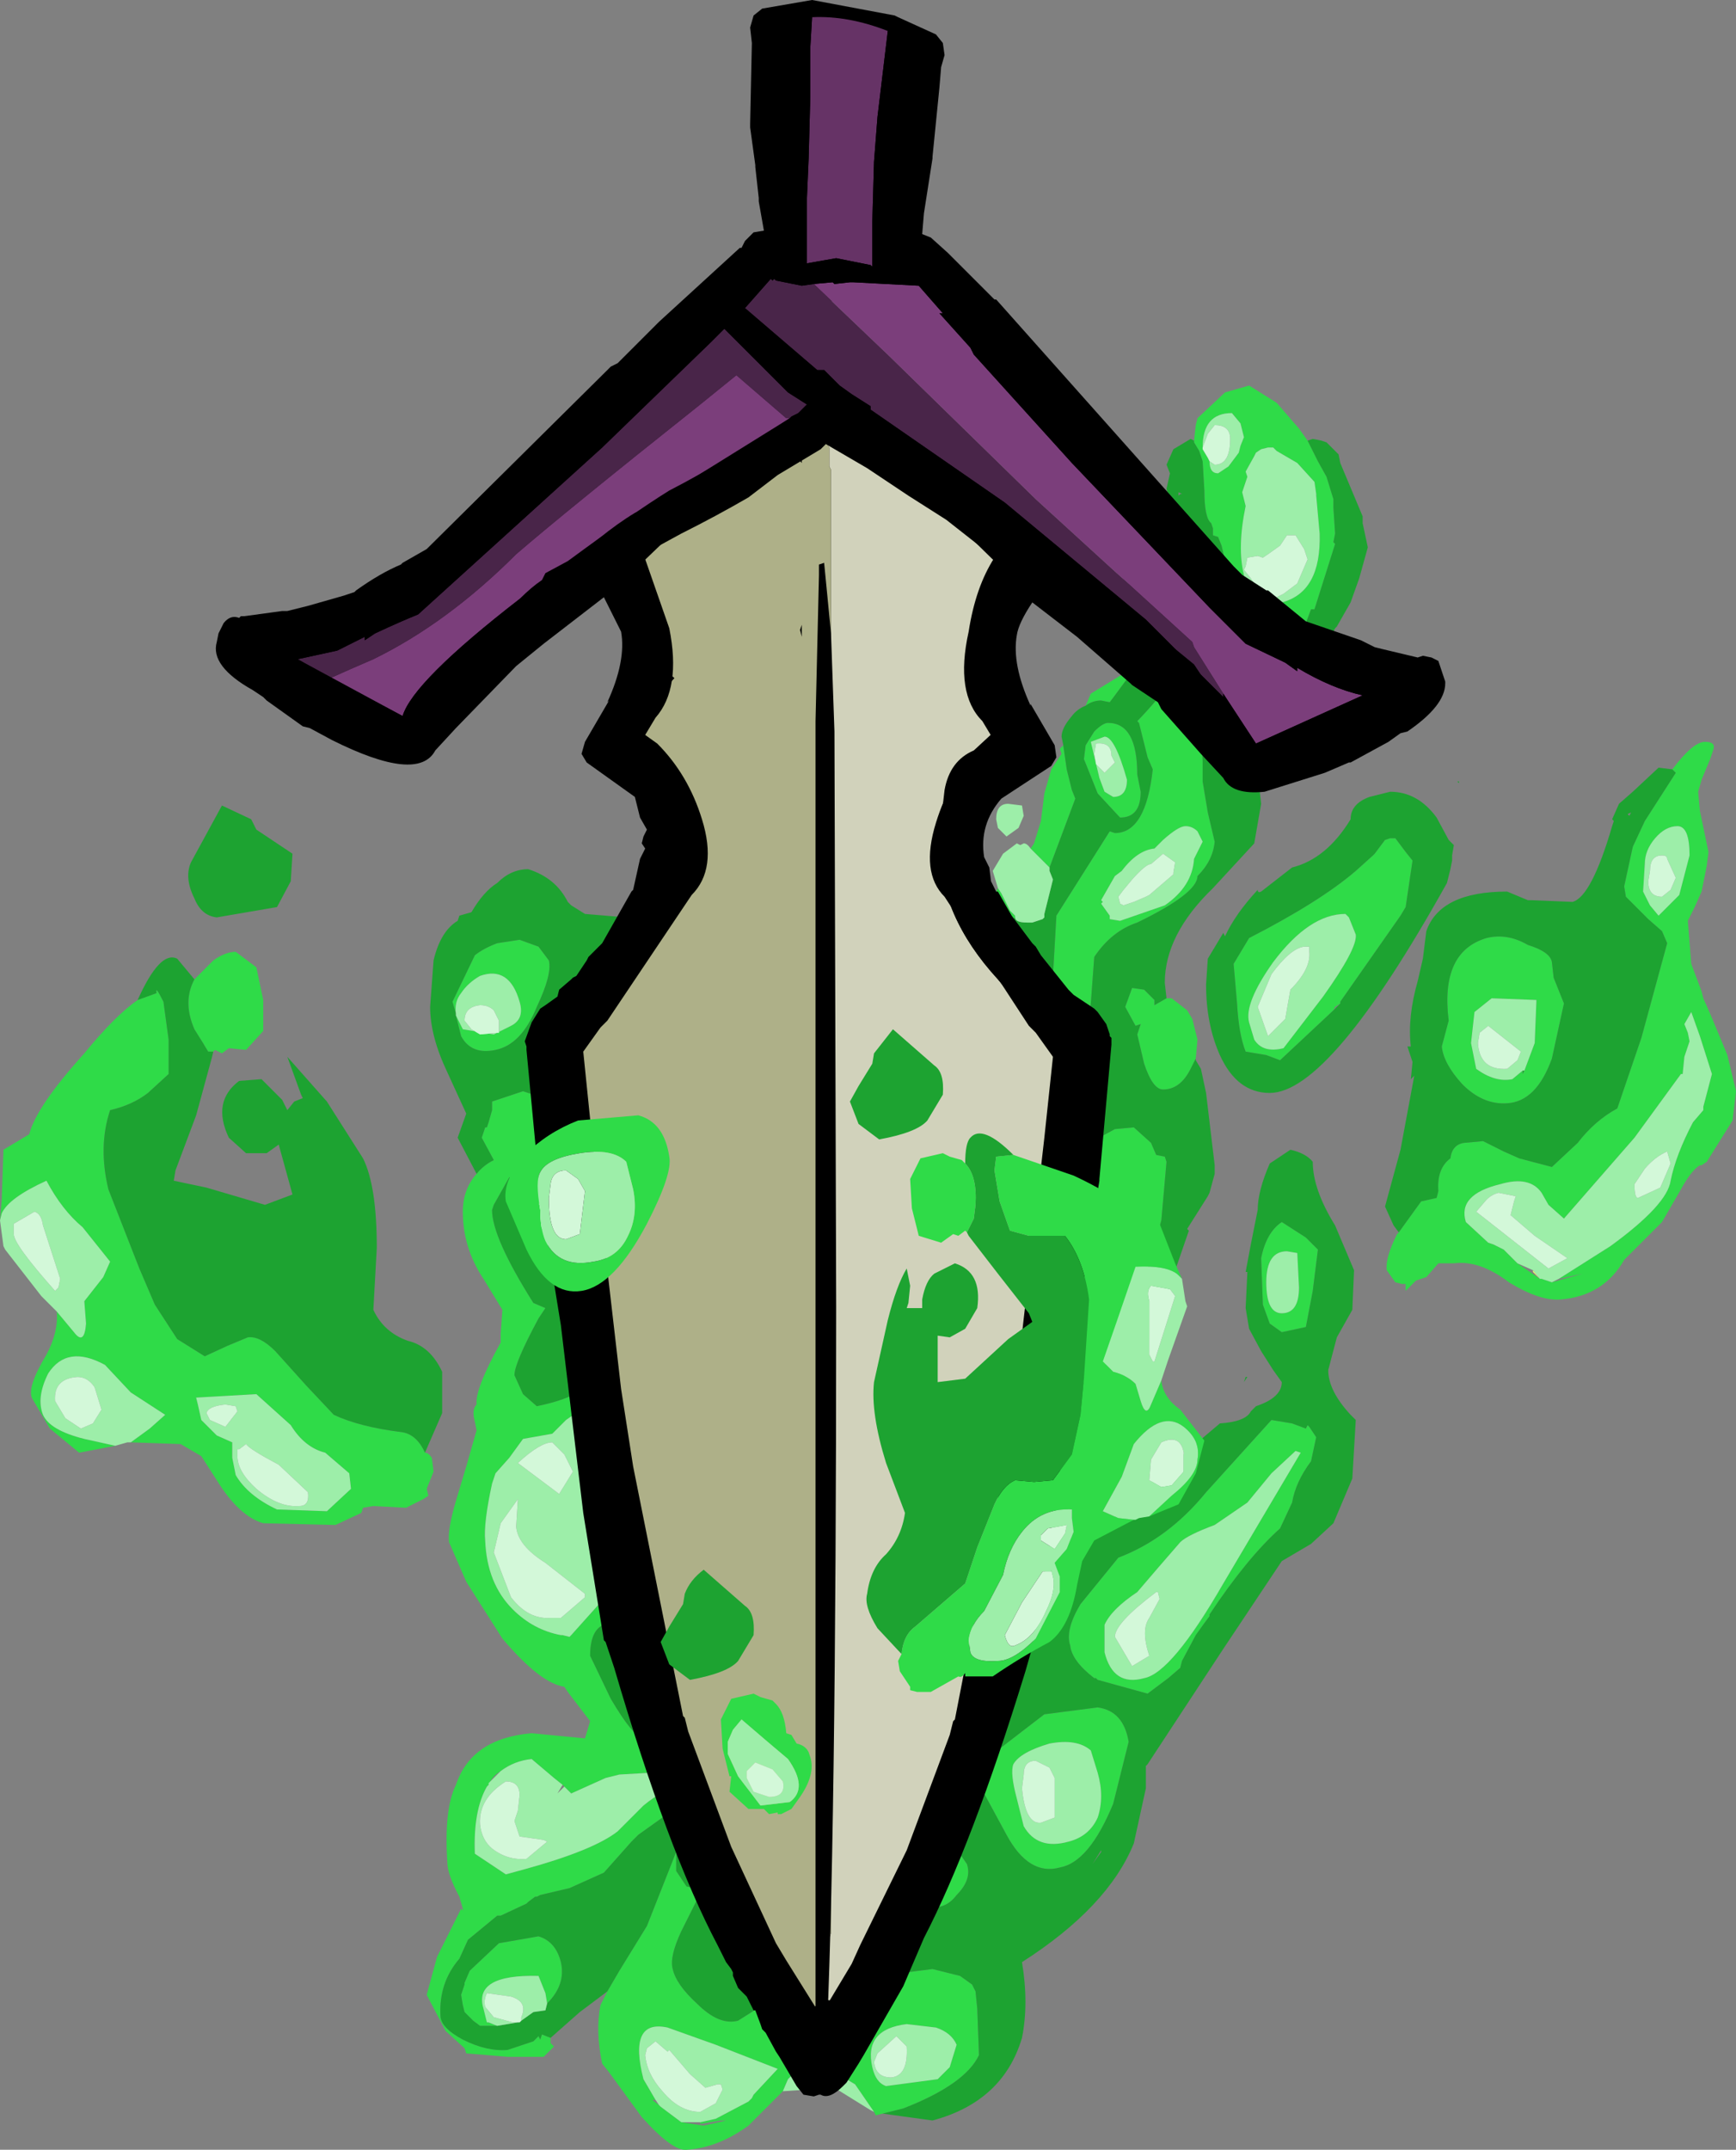 <?xml version="1.0" encoding="UTF-8" standalone="no"?>
<svg xmlns:ffdec="https://www.free-decompiler.com/flash" xmlns:xlink="http://www.w3.org/1999/xlink" ffdec:objectType="frame" height="62.45px" width="50.45px" xmlns="http://www.w3.org/2000/svg">
  <rect width="100%" height="100%" fill="#808080" stroke="none"/>
  <g transform="matrix(1.0, 0.0, 0.0, 1.0, 1.4, 16.4)">
    <use ffdec:characterId="2542" height="51.25" transform="matrix(1.0, 0.0, 0.0, 1.0, -1.4, -5.2)" width="50.45" xlink:href="#shape0"/>
    <use ffdec:characterId="2544" height="60.9" transform="matrix(1.0, 0.0, 0.0, 1.0, 4.85, -16.4)" width="35.75" xlink:href="#sprite0"/>
    <use ffdec:characterId="2545" height="22.8" transform="matrix(1.0, 0.0, 0.0, 1.0, 13.3, 13.5)" width="20.3" xlink:href="#shape2"/>
  </g>
  <defs>
    <g id="shape0" transform="matrix(1.0, 0.0, 0.0, 1.0, 1.4, 5.2)">
      <path d="M32.9 3.4 L32.9 3.85 32.95 4.85 32.85 3.8 32.9 3.4" fill="#ffdc45" fill-rule="evenodd" stroke="none"/>
      <path d="M43.4 20.75 L43.35 20.75 43.4 20.75 M43.15 20.5 L43.35 20.75 43.15 20.55 43.15 20.5" fill="#ffff66" fill-rule="evenodd" stroke="none"/>
      <path d="M14.3 19.4 L14.25 19.25 13.8 18.45 14.1 18.5 14.65 18.7 14.3 19.4" fill="#ffffff" fill-rule="evenodd" stroke="none"/>
      <path d="M33.3 -3.6 L33.35 -4.05 33.4 -4.25 34.2 -5.0 34.9 -5.2 35.7 -4.7 36.35 -3.95 36.6 -3.6 36.9 -3.0 37.15 -2.55 37.35 -1.9 37.35 -1.8 37.35 -1.65 37.4 -0.9 37.35 -0.65 37.4 -0.6 36.8 1.3 36.7 1.3 36.55 1.7 Q36.25 1.75 35.85 2.1 L35.5 2.45 35.4 2.45 35.4 2.5 35.3 2.55 35.35 2.7 34.9 2.8 34.75 2.15 Q34.45 1.75 34.4 0.7 L34.1 -0.55 34.0 -0.8 33.85 -0.85 33.85 -1.05 33.8 -1.2 Q33.6 -1.35 33.6 -2.15 L33.55 -3.0 33.45 -3.3 33.3 -3.55 33.3 -3.6 M32.5 12.6 L32.65 12.6 33.1 12.95 33.25 13.2 33.4 13.8 33.35 14.35 33.2 14.65 Q32.9 15.25 32.4 15.25 32.1 15.25 31.85 14.5 L31.65 13.65 31.75 13.35 31.6 13.4 31.3 12.85 31.5 12.3 31.85 12.35 32.15 12.65 32.15 12.8 32.5 12.6 M24.25 45.0 L24.05 45.05 24.0 44.95 23.45 44.15 22.45 43.55 21.85 43.65 21.5 44.0 21.35 44.35 20.35 45.35 Q19.45 46.0 18.55 46.05 18.15 46.1 17.25 45.1 L16.3 43.8 16.1 43.55 Q15.9 42.6 16.05 41.85 L16.25 41.45 16.6 40.85 17.4 39.55 18.25 37.4 18.25 37.55 18.25 37.95 18.55 38.4 19.0 38.5 18.4 39.7 Q18.05 40.45 18.15 40.8 18.25 41.25 18.85 41.8 19.5 42.45 20.05 42.3 L21.0 41.7 Q21.5 41.35 21.9 41.25 L22.95 41.15 25.7 40.8 26.5 41.0 26.85 41.25 26.95 41.45 27.0 41.95 27.05 43.3 Q26.65 44.15 24.85 44.85 L24.25 45.0 M14.6 42.8 L14.6 42.9 14.6 42.95 14.7 43.05 14.4 43.35 13.75 43.35 13.35 43.35 12.15 43.25 12.1 43.1 11.55 42.6 11.0 41.55 11.3 40.45 12.0 39.05 12.05 39.1 12.05 39.05 11.95 38.7 Q11.6 38.05 11.6 37.7 11.5 36.15 11.85 35.45 12.3 34.1 14.05 33.95 L15.6 34.1 15.75 33.6 15.1 32.75 15.0 32.6 Q14.3 32.5 13.2 31.2 L12.15 29.55 11.65 28.4 Q11.6 28.05 11.85 27.2 L12.15 26.2 12.45 25.15 12.4 24.9 Q12.3 24.55 12.45 24.4 12.4 23.95 13.15 22.6 L13.15 22.35 13.2 21.65 12.65 20.75 Q12.05 19.85 12.05 18.8 12.05 18.15 12.45 17.7 12.65 17.45 12.95 17.3 L12.6 16.65 12.7 16.35 12.75 16.35 12.8 16.2 12.9 15.85 12.9 15.65 12.9 15.6 13.8 15.3 14.1 15.4 14.55 15.55 14.75 16.05 15.3 16.5 15.45 16.6 15.6 16.55 16.75 16.35 17.5 16.15 18.05 15.7 18.3 15.65 Q19.1 14.95 20.2 14.45 L20.65 13.25 20.9 12.2 20.9 12.0 Q20.15 12.05 19.85 12.4 L19.65 12.9 19.05 13.0 18.8 12.95 18.7 12.45 Q18.45 11.5 18.95 10.55 L19.7 9.55 20.45 9.65 20.6 9.65 Q23.3 12.25 24.1 12.3 L24.1 12.85 24.8 13.55 25.2 13.7 Q25.5 14.65 23.75 16.25 21.8 17.95 19.65 18.5 L18.95 18.4 18.2 18.25 17.35 18.95 16.75 20.2 16.4 20.55 16.6 20.55 16.65 20.65 16.95 20.5 17.1 20.55 17.25 20.45 Q17.85 20.25 18.15 20.6 18.45 20.85 18.6 21.55 L18.6 22.6 Q18.4 23.5 17.6 23.65 16.1 24.1 15.05 24.85 L14.65 25.25 13.8 25.4 13.4 25.95 13.0 26.4 12.9 26.7 Q12.65 27.85 12.7 28.35 12.75 29.6 13.5 30.35 14.1 30.95 14.9 31.1 L14.95 31.1 15.15 31.15 15.2 31.1 16.5 29.65 17.4 28.7 17.85 28.85 18.15 29.0 17.75 30.2 17.4 31.3 17.65 32.0 Q17.95 32.5 18.65 32.35 19.85 32.05 22.6 29.1 L26.1 25.1 27.0 23.35 Q27.35 22.4 26.95 21.15 26.8 20.7 27.05 20.3 L27.65 19.5 Q28.5 18.35 28.3 17.3 L28.0 16.3 27.85 15.0 Q27.8 14.2 28.15 13.6 L28.3 13.15 28.4 13.25 Q29.2 12.9 29.2 11.95 L29.3 10.2 30.85 7.75 31.0 7.8 Q31.9 7.8 32.1 5.95 L31.95 5.6 31.7 4.6 31.65 4.55 Q33.0 3.15 33.0 2.45 L32.9 2.15 32.75 2.1 32.5 2.3 32.45 2.2 31.8 1.65 31.65 1.55 31.5 1.4 31.35 1.35 31.2 0.9 31.25 0.45 Q31.6 0.4 31.9 0.15 32.35 -0.2 32.25 -0.65 L32.35 -0.55 32.35 -0.5 32.4 -0.5 32.1 0.55 32.05 1.4 32.15 1.45 33.05 1.9 33.2 2.05 33.3 2.55 33.45 3.95 33.55 5.7 33.55 6.3 33.7 7.2 33.9 8.05 Q33.85 8.6 33.4 9.05 33.4 9.55 31.65 10.4 30.9 10.65 30.4 11.4 L30.3 12.75 29.75 16.25 30.0 16.9 30.45 16.7 31.0 16.4 31.55 16.35 32.05 16.8 32.2 17.15 32.45 17.2 32.5 17.35 32.35 19.05 31.85 20.8 31.1 22.8 Q30.3 24.0 28.55 24.35 L28.45 24.4 Q28.0 24.6 27.75 25.1 L27.7 25.2 Q27.5 25.6 27.45 26.2 L27.35 27.6 27.05 29.0 26.9 30.1 26.6 31.25 25.5 32.55 24.55 33.4 24.3 33.65 23.15 35.5 21.85 35.75 21.6 35.7 21.25 35.55 17.85 36.4 17.15 36.9 16.95 37.1 16.15 38.0 15.15 38.45 14.3 38.65 14.2 38.7 14.15 38.7 13.95 38.85 13.9 38.9 13.15 39.25 13.05 39.25 12.2 39.95 11.95 40.5 Q11.35 41.2 11.4 42.15 11.4 42.5 12.05 42.85 12.75 43.2 13.35 43.15 L14.1 42.9 14.25 42.75 14.3 42.85 14.35 42.7 14.6 42.8 M27.8 11.85 L28.0 11.55 28.05 11.55 27.85 11.9 27.8 11.85 M27.65 11.4 L27.6 11.4 27.6 11.35 27.45 11.1 27.4 11.0 27.3 11.05 27.2 10.95 27.15 10.95 27.15 10.85 27.1 10.65 27.3 10.45 27.35 10.1 27.55 9.5 27.6 9.4 27.7 9.55 27.75 9.65 27.95 10.05 28.1 10.2 28.1 10.25 28.05 10.3 28.05 10.35 28.15 10.55 28.0 11.35 27.7 11.4 27.65 11.35 27.65 11.4 M28.55 8.25 L28.65 8.1 28.85 7.45 28.95 6.65 29.15 5.95 29.45 5.5 29.4 5.35 29.5 5.25 29.6 5.95 29.75 6.55 29.85 6.8 29.1 8.8 28.8 8.5 28.75 8.45 28.55 8.25 M30.15 4.1 L30.3 3.75 31.2 3.2 31.7 2.65 31.7 2.85 31.0 3.8 30.85 4.0 30.6 3.95 Q30.35 3.95 30.15 4.1 M33.55 -3.4 L33.55 -3.35 33.7 -3.1 33.75 -3.0 Q33.75 -2.65 34.0 -2.65 L34.3 -2.85 34.6 -3.25 34.65 -3.45 34.75 -3.7 34.65 -4.1 34.4 -4.4 Q33.55 -4.4 33.55 -3.4 M35.1 -3.25 L35.05 -3.15 34.8 -2.7 34.85 -2.55 34.7 -2.1 34.8 -1.7 Q34.55 -0.5 34.75 0.3 L34.75 0.85 Q35.1 1.3 35.85 1.1 37.0 0.8 36.95 -0.9 L36.85 -2.0 36.85 -2.05 36.8 -2.4 36.3 -2.95 35.7 -3.3 35.65 -3.35 35.6 -3.4 35.45 -3.4 35.25 -3.35 35.1 -3.25 M47.2 5.95 Q47.8 5.15 48.15 5.15 48.45 5.15 48.4 5.35 L48.3 5.65 48.05 6.25 47.95 6.6 48.0 7.15 48.25 8.35 48.2 8.75 48.05 9.5 47.85 9.95 47.65 10.35 47.75 11.6 48.05 12.4 48.1 12.6 48.3 13.05 48.8 14.25 49.05 15.3 48.95 16.15 48.2 17.35 48.05 17.45 48.0 17.45 Q47.75 17.6 47.45 18.15 L46.9 19.1 45.8 20.2 Q45.2 21.25 43.95 21.35 43.35 21.4 42.45 20.85 41.6 20.2 40.85 20.3 L40.4 20.3 40.05 20.7 39.75 20.8 39.45 21.1 39.45 20.9 39.35 20.9 39.15 20.85 38.9 20.5 Q38.85 20.15 39.2 19.45 L39.25 19.4 39.9 18.5 40.35 18.4 40.4 18.2 Q40.35 17.55 40.75 17.25 40.8 16.85 41.15 16.8 L41.7 16.75 42.3 17.05 42.75 17.25 43.7 17.5 44.45 16.8 Q44.95 16.15 45.6 15.8 L46.3 13.75 47.05 11.0 46.9 10.65 46.5 10.3 45.85 9.65 45.8 9.35 46.05 8.2 46.4 7.45 46.85 6.75 47.3 6.05 47.2 5.95 M43.0 11.05 Q43.65 11.25 43.7 11.55 L43.75 12.0 44.05 12.75 43.7 14.35 Q43.25 15.6 42.4 15.65 41.7 15.7 41.1 15.1 40.55 14.5 40.5 14.0 L40.7 13.25 Q40.45 11.25 41.8 10.85 42.4 10.7 43.0 11.05 M43.9 20.75 L45.4 19.8 Q47.05 18.6 47.15 17.9 47.3 17.15 47.8 16.2 L48.1 15.85 48.1 15.75 48.35 14.8 48.0 13.7 47.75 13.0 47.55 13.35 47.65 13.6 47.7 13.85 47.55 14.3 47.5 14.8 47.45 14.8 46.1 16.65 44.05 19.0 43.6 18.6 43.4 18.25 Q43.05 17.75 42.2 18.0 40.95 18.3 41.2 19.1 L41.85 19.7 42.0 19.75 42.3 19.9 42.55 20.15 42.6 20.2 42.7 20.3 43.35 20.75 43.4 20.75 43.7 20.85 44.6 20.6 43.9 20.75 M46.7 7.95 Q46.4 8.3 46.4 8.7 L46.35 9.5 46.55 9.9 46.8 10.2 47.4 9.6 47.7 8.45 Q47.7 7.6 47.35 7.6 47.0 7.6 46.7 7.95 M42.9 14.7 L43.2 13.9 43.25 12.65 41.95 12.6 41.45 13.0 41.35 13.9 41.5 14.65 Q42.05 15.05 42.55 14.95 L42.85 14.7 42.85 14.8 42.9 14.7 M31.1 2.0 L31.05 2.1 31.1 2.0 M32.9 3.4 L32.85 3.8 32.95 4.85 32.9 3.85 32.9 3.4 M31.65 6.1 L31.75 6.6 Q31.75 7.35 31.15 7.35 L30.5 6.65 30.1 5.65 30.15 5.25 30.4 4.85 Q30.65 4.6 30.8 4.6 31.65 4.6 31.65 6.1 M30.55 6.2 L30.7 6.6 30.95 6.75 Q31.35 6.75 31.35 6.25 31.0 5.0 30.7 5.0 L30.3 5.15 30.55 6.2 M33.3 8.55 L33.55 8.05 33.4 7.75 Q33.25 7.6 33.05 7.6 32.85 7.6 32.4 8.0 L32.15 8.25 Q31.65 8.3 31.2 8.9 L31.0 9.05 30.6 9.75 30.65 9.8 30.6 9.85 30.85 10.2 30.85 10.3 31.15 10.35 32.45 9.9 Q33.25 9.35 33.3 8.55 M31.25 9.45 L31.2 9.45 31.25 9.45 M37.35 12.95 L35.8 14.4 35.4 14.25 34.8 14.15 Q34.6 13.65 34.55 12.75 L34.45 11.6 34.9 10.85 Q36.95 9.8 38.0 8.9 L38.5 8.45 38.55 8.4 38.85 8.0 39.0 7.95 39.15 7.95 39.45 8.35 39.65 8.6 39.45 9.95 39.3 10.2 37.55 12.7 37.55 12.75 37.4 12.85 37.35 12.95 M37.7 10.15 Q36.65 10.15 35.6 11.55 34.75 12.75 34.9 13.3 L35.05 13.8 Q35.3 14.2 35.9 14.05 L37.05 12.55 Q38.05 11.15 38.0 10.75 L37.8 10.25 37.7 10.15 M35.25 20.15 Q35.4 19.4 35.85 19.1 L36.55 19.55 36.9 19.9 36.75 21.1 36.55 22.15 35.85 22.3 35.5 22.05 35.3 21.5 35.25 20.15 M36.3 20.0 L36.0 19.95 Q35.4 19.95 35.4 20.85 35.4 21.75 35.85 21.75 36.35 21.75 36.35 21.0 L36.3 20.0 M11.85 13.05 L11.75 12.7 12.4 11.35 Q12.65 11.15 13.05 11.0 L13.7 10.9 14.25 11.1 14.55 11.5 Q14.65 11.9 14.2 12.85 13.75 13.95 13.0 14.1 12.3 14.25 12.0 13.7 L11.85 13.1 12.05 13.5 12.95 13.65 13.45 13.4 Q13.85 13.2 13.7 12.7 13.4 11.65 12.55 11.95 12.2 12.15 12.0 12.45 11.8 12.7 11.85 13.05 M2.6 12.65 L3.15 12.45 Q3.1 12.2 3.35 12.7 L3.5 13.8 3.5 14.8 2.9 15.35 Q2.45 15.7 1.8 15.85 1.45 16.9 1.75 18.15 L2.65 20.45 3.1 21.5 3.75 22.5 4.55 23.0 5.2 22.7 5.8 22.45 Q6.15 22.4 6.6 22.85 L7.5 23.85 8.3 24.7 Q9.05 25.05 10.25 25.2 10.7 25.25 10.95 25.8 11.05 25.8 11.15 25.95 L11.2 26.35 11.0 26.85 11.05 27.05 10.9 27.15 10.4 27.4 9.45 27.35 9.15 27.4 9.1 27.55 8.35 27.9 6.25 27.85 Q5.55 27.65 4.9 26.6 L4.45 25.9 3.85 25.55 2.4 25.5 2.95 25.1 3.4 24.7 2.4 24.05 1.65 23.25 Q0.55 22.65 0.0 23.5 -0.35 24.2 -0.15 24.7 0.05 25.15 1.05 25.4 L1.95 25.6 0.9 25.8 0.05 25.1 -0.45 24.25 Q-0.65 23.95 -0.05 22.95 0.3 22.3 0.25 21.7 L0.75 22.3 Q1.05 22.7 1.1 22.05 L1.05 21.4 1.6 20.7 1.8 20.25 1.0 19.25 Q0.4 18.75 -0.05 17.9 -1.15 18.4 -1.35 18.85 L-1.4 19.05 -1.35 18.45 -1.3 17.0 -0.55 16.55 Q-0.35 15.75 1.05 14.2 1.95 13.1 2.6 12.65 M4.8 14.15 L4.65 14.15 4.5 13.9 4.25 13.5 Q3.9 12.7 4.25 12.05 L4.3 12.0 4.65 11.65 4.8 11.5 Q5.15 11.25 5.45 11.25 L6.05 11.7 6.25 12.65 6.25 13.55 5.75 14.1 5.25 14.05 5.05 14.2 4.85 14.1 4.8 14.15 M4.35 24.4 L4.45 24.85 4.9 25.3 5.35 25.5 5.35 25.95 5.45 26.45 Q5.8 27.05 6.65 27.45 L8.1 27.5 8.8 26.85 8.75 26.4 8.05 25.8 Q7.45 25.65 7.05 25.0 L6.05 24.1 4.3 24.2 4.35 24.4 M14.3 20.0 L14.3 19.4 14.65 18.7 14.1 18.5 13.8 18.45 13.6 18.2 13.45 17.8 13.4 17.8 12.95 18.6 12.9 18.75 Q12.9 19.55 14.1 21.45 L14.45 21.6 14.25 21.9 Q13.55 23.2 13.55 23.55 L13.8 24.1 14.2 24.45 Q15.9 24.1 15.9 23.35 L15.65 21.9 Q15.35 20.7 14.95 20.7 L14.85 20.85 14.7 20.75 14.3 20.0 M14.95 35.45 L14.7 35.25 14.05 34.7 Q13.55 34.75 13.15 35.05 12.9 35.2 12.8 35.45 L12.75 35.5 Q12.35 36.2 12.4 37.45 L13.3 38.05 13.85 37.9 Q15.85 37.35 16.55 36.8 L17.3 36.05 Q17.9 35.55 18.95 35.15 L18.35 35.05 16.6 35.15 16.2 35.25 15.2 35.7 15.0 35.5 14.95 35.45 M15.75 31.7 L16.35 32.95 Q17.0 34.05 17.25 34.05 L17.7 33.9 17.75 33.15 17.4 31.75 Q16.95 30.75 16.4 30.75 15.75 30.75 15.75 31.7 M18.95 45.25 L19.4 45.15 20.35 44.65 20.45 44.55 20.5 44.45 21.2 43.7 19.4 43.0 18.0 42.5 Q16.85 42.25 17.3 44.0 L17.65 44.6 17.55 44.6 17.75 44.75 17.8 44.8 18.4 45.25 19.05 45.35 19.7 45.2 19.55 45.2 18.95 45.3 18.95 45.25 M13.05 42.45 L12.55 42.45 12.35 42.3 12.1 42.05 12.05 41.85 12.0 41.55 12.1 41.25 12.1 41.2 12.25 40.85 13.1 40.05 14.25 39.85 Q14.75 40.0 14.9 40.6 15.05 41.25 14.5 41.8 L14.45 41.5 14.25 41.0 Q12.35 40.95 12.65 41.95 L12.75 42.35 12.8 42.35 13.05 42.45 M36.4 25.8 L36.25 25.75 35.55 26.4 34.85 27.25 33.9 27.9 Q33.1 28.2 32.9 28.4 L32.25 29.15 31.65 29.85 Q30.9 30.35 30.7 30.8 L30.7 31.6 Q30.95 32.6 31.85 32.35 32.65 32.2 34.15 29.6 L36.4 25.8 M36.6 25.0 L36.65 25.05 36.85 25.35 36.7 26.05 Q36.25 26.65 36.15 27.25 L35.8 28.0 Q34.85 28.85 33.75 30.5 L33.75 30.55 33.6 30.75 33.35 31.1 32.95 31.85 32.9 32.05 32.55 32.35 31.95 32.8 30.5 32.4 30.45 32.35 30.4 32.35 Q29.75 31.85 29.7 31.4 29.55 30.95 30.0 30.2 L31.1 28.85 Q32.55 28.3 33.65 26.95 L35.55 24.85 36.15 24.95 36.55 25.1 36.6 25.0 M30.5 36.4 Q30.7 35.8 30.5 35.1 L30.3 34.45 Q29.9 34.1 29.1 34.25 28.25 34.5 28.05 34.85 27.95 35.1 28.15 35.85 L28.35 36.65 Q28.75 37.35 29.65 37.1 30.25 36.95 30.5 36.4 M30.95 36.0 Q30.25 37.7 29.4 37.85 28.5 38.1 27.85 36.9 L27.2 35.7 Q27.1 35.15 27.65 34.4 L28.95 33.4 30.5 33.2 Q31.25 33.3 31.4 34.2 L30.95 36.0 M26.25 37.1 L26.7 37.75 Q26.85 38.2 26.4 38.65 26.1 39.05 25.65 39.0 L25.7 39.05 25.5 39.05 25.5 39.15 24.95 37.4 25.1 36.85 25.35 36.3 26.25 37.1 M26.4 43.0 Q26.25 42.65 25.8 42.5 L24.95 42.4 Q23.7 42.55 23.95 43.65 24.05 44.1 24.35 44.2 L25.85 44.0 26.2 43.65 26.4 43.0 M25.45 37.3 L25.35 37.75 25.6 38.1 25.95 38.1 26.25 37.95 26.3 37.5 25.75 37.15 25.45 37.3" fill="#2fdb48" fill-rule="evenodd" stroke="none"/>
      <path d="M36.6 -3.6 L36.75 -3.65 37.0 -3.6 37.15 -3.55 37.5 -3.2 37.55 -2.95 38.2 -1.4 38.2 -1.2 38.35 -0.5 38.1 0.4 37.85 1.1 37.45 1.8 37.4 1.85 37.3 2.05 37.2 2.3 36.6 3.0 36.2 3.2 35.8 3.4 35.75 3.35 Q35.0 4.0 34.95 4.7 L34.9 4.7 34.65 4.65 Q34.3 4.65 34.3 5.05 L34.9 5.95 35.1 6.3 35.2 6.5 35.25 6.95 35.05 8.1 33.85 9.4 Q32.45 10.75 32.45 12.15 L32.5 12.6 32.15 12.8 32.15 12.65 31.85 12.35 31.5 12.3 31.3 12.85 31.6 13.4 31.75 13.35 31.65 13.65 31.85 14.5 Q32.1 15.25 32.4 15.25 32.9 15.25 33.2 14.65 L33.35 14.35 33.35 14.4 33.5 14.65 33.65 15.35 33.9 17.45 33.9 17.7 33.75 18.25 33.7 18.35 33.1 19.3 33.15 19.35 32.65 20.8 Q32.3 22.25 31.6 23.15 L30.65 24.4 Q29.7 26.55 29.55 28.15 L30.0 28.5 30.05 28.6 32.1 26.6 34.05 24.95 Q34.8 24.9 34.95 24.6 L35.1 24.45 Q35.85 24.2 35.85 23.75 L35.6 23.4 35.25 22.85 34.9 22.2 34.8 21.6 34.85 20.55 34.8 20.55 34.95 19.75 35.15 18.75 Q35.15 18.2 35.5 17.4 L36.1 17.0 Q36.55 17.1 36.75 17.35 36.75 18.15 37.4 19.2 L37.95 20.5 37.9 21.65 37.45 22.45 37.2 23.4 Q37.2 24.0 37.85 24.7 L38.0 24.85 37.9 26.55 37.35 27.85 36.7 28.45 35.85 28.95 34.15 31.5 31.95 34.85 31.9 34.9 31.9 35.55 31.55 37.15 Q30.8 39.0 28.3 40.6 28.5 41.8 28.3 42.8 27.75 44.65 25.7 45.2 L24.25 45.0 24.85 44.85 Q26.65 44.15 27.05 43.3 L27.0 41.95 26.95 41.45 26.85 41.25 26.5 41.0 25.7 40.8 22.95 41.15 21.9 41.25 Q21.5 41.35 21.0 41.7 L20.05 42.3 Q19.5 42.45 18.85 41.8 18.25 41.25 18.15 40.8 18.05 40.45 18.4 39.7 L19.0 38.5 18.55 38.4 18.25 37.95 18.25 37.55 18.25 37.4 17.4 39.55 16.6 40.85 16.25 41.45 15.45 42.05 14.6 42.8 14.35 42.7 14.3 42.85 14.25 42.75 14.1 42.9 13.35 43.15 Q12.75 43.2 12.05 42.85 11.4 42.5 11.4 42.15 11.35 41.2 11.95 40.5 L12.2 39.95 13.05 39.25 13.15 39.25 13.9 38.9 13.95 38.85 14.15 38.7 14.2 38.7 14.3 38.65 15.15 38.45 16.15 38.0 16.95 37.1 17.15 36.9 17.85 36.4 21.25 35.55 21.6 35.7 21.85 35.75 23.15 35.5 24.3 33.65 24.55 33.4 25.5 32.55 26.6 31.25 26.9 30.1 27.05 29.0 27.35 27.6 27.45 26.2 Q27.5 25.6 27.7 25.2 L27.75 25.1 27.9 24.95 28.45 24.4 28.55 24.35 Q30.3 24.0 31.1 22.8 L31.85 20.8 32.35 19.05 32.5 17.35 32.45 17.2 32.2 17.15 32.05 16.8 31.55 16.35 31.0 16.4 30.45 16.7 30.0 16.9 29.75 16.25 30.3 12.75 30.4 11.4 Q30.9 10.65 31.65 10.4 33.4 9.55 33.4 9.05 33.85 8.6 33.9 8.05 L33.7 7.2 33.55 6.3 33.55 5.7 33.45 3.95 33.3 2.55 33.2 2.05 33.05 1.9 32.15 1.45 32.05 1.4 32.1 0.55 32.4 -0.5 Q32.4 -0.15 32.7 -0.15 L33.1 -0.2 33.1 -0.25 32.95 -0.65 Q32.6 -1.0 32.6 -1.55 L32.5 -1.65 32.6 -1.8 32.5 -2.2 32.6 -2.65 32.5 -2.9 32.7 -3.35 33.2 -3.65 33.3 -3.6 33.3 -3.55 33.45 -3.3 33.55 -3.0 33.6 -2.15 Q33.6 -1.35 33.8 -1.2 L33.85 -1.05 33.85 -0.85 34.0 -0.8 34.1 -0.55 34.4 0.7 Q34.45 1.75 34.75 2.15 L34.9 2.8 35.35 2.7 35.3 2.55 35.4 2.5 35.4 2.45 35.5 2.45 35.85 2.1 Q36.25 1.75 36.55 1.7 L36.7 1.3 36.8 1.3 37.4 -0.6 37.35 -0.65 37.4 -0.9 37.35 -1.65 37.35 -1.8 37.35 -1.9 37.15 -2.55 36.9 -3.0 36.6 -3.6 M12.45 17.7 L11.9 16.65 12.15 15.95 11.6 14.75 Q11.1 13.7 11.1 12.85 L11.2 11.5 Q11.4 10.65 11.9 10.35 L11.95 10.2 12.3 10.1 Q12.65 9.5 13.05 9.25 13.45 8.85 13.95 8.85 14.75 9.1 15.1 9.8 L15.2 9.9 15.6 10.15 16.8 10.25 18.1 10.15 19.65 9.55 19.7 9.55 18.95 10.55 Q18.45 11.5 18.7 12.45 L18.8 12.95 19.05 13.0 19.65 12.9 19.85 12.4 Q20.15 12.05 20.9 12.0 L20.9 12.2 20.65 13.25 20.2 14.45 Q19.1 14.95 18.3 15.65 L18.05 15.7 17.5 16.15 16.75 16.35 15.6 16.55 15.45 16.6 15.3 16.5 14.75 16.05 14.55 15.55 14.1 15.4 13.8 15.3 12.9 15.6 12.9 15.65 12.9 15.85 12.8 16.2 12.75 16.35 12.7 16.35 12.6 16.65 12.95 17.3 Q12.65 17.45 12.45 17.7 M28.0 11.55 L27.65 11.4 27.65 11.35 27.7 11.4 28.0 11.35 28.15 10.55 28.05 10.35 28.05 10.3 28.1 10.25 Q28.1 10.4 28.45 10.4 L28.6 10.4 28.9 10.3 28.95 10.25 28.95 10.15 29.2 9.15 29.1 8.9 29.1 8.8 29.85 6.8 29.75 6.55 29.6 5.95 29.5 5.25 29.45 5.0 Q29.45 4.75 29.75 4.4 29.9 4.2 30.15 4.1 30.35 3.95 30.6 3.95 L30.85 4.0 31.0 3.8 31.7 2.85 31.95 2.65 Q32.2 2.45 32.5 2.3 L32.75 2.1 32.9 2.15 33.0 2.45 Q33.0 3.15 31.65 4.55 L31.7 4.6 31.95 5.6 32.1 5.95 Q31.9 7.8 31.0 7.8 L30.85 7.75 29.3 10.2 29.2 11.95 Q29.2 12.9 28.4 13.25 L28.3 13.15 27.95 12.6 27.75 12.15 27.85 11.9 28.05 11.55 28.0 11.55 M27.6 11.35 L27.2 11.05 27.3 11.05 27.45 11.1 27.6 11.35 M32.85 -2.0 L32.9 -2.05 32.95 -2.05 32.85 -2.1 32.85 -2.0 M39.25 19.4 L39.1 19.2 38.85 18.65 39.3 17.0 39.7 14.85 39.6 14.95 39.65 14.45 39.5 14.0 39.6 14.0 Q39.5 13.15 39.8 12.1 L39.95 11.45 40.05 10.65 Q40.45 9.5 42.4 9.5 L43.0 9.75 43.1 9.75 44.3 9.8 Q44.85 9.65 45.45 7.6 L45.5 7.45 45.45 7.4 45.65 6.95 46.05 6.6 46.8 5.9 47.2 5.95 47.3 6.05 46.85 6.75 46.4 7.45 46.05 8.2 45.8 9.35 45.85 9.65 46.5 10.3 46.9 10.65 47.05 11.0 46.3 13.75 45.6 15.8 Q44.95 16.15 44.45 16.8 L43.7 17.5 42.75 17.25 42.3 17.05 41.7 16.75 41.15 16.8 Q40.8 16.85 40.75 17.25 40.35 17.55 40.4 18.2 L40.35 18.4 39.9 18.5 39.25 19.4 M40.75 8.85 L40.65 9.25 Q37.25 15.35 35.5 15.35 34.55 15.35 34.05 14.25 33.65 13.35 33.65 12.2 L33.7 11.45 34.15 10.7 34.2 10.8 Q34.5 10.15 35.15 9.45 35.15 9.55 35.25 9.5 L36.15 8.8 Q37.15 8.55 37.85 7.4 37.85 6.95 38.4 6.75 L39.0 6.6 Q39.8 6.6 40.35 7.35 L40.7 8.0 40.85 8.15 40.8 8.45 40.8 8.6 40.75 8.85 M41.0 6.35 L40.95 6.3 41.0 6.3 41.0 6.35 M43.0 11.05 Q42.4 10.7 41.8 10.85 40.45 11.25 40.7 13.25 L40.5 14.0 Q40.55 14.5 41.1 15.1 41.7 15.7 42.4 15.65 43.25 15.6 43.7 14.35 L44.05 12.75 43.75 12.0 43.7 11.55 Q43.65 11.25 43.0 11.05 M46.0 7.2 L45.9 7.25 45.95 7.3 46.0 7.2 M42.85 14.7 L42.9 14.7 42.85 14.8 42.85 14.7 M35.85 4.1 L36.05 4.1 36.55 3.75 36.35 4.9 36.05 4.75 35.65 5.1 35.55 5.2 35.8 4.3 35.85 4.1 M31.65 6.1 Q31.65 4.6 30.8 4.6 30.65 4.6 30.4 4.85 L30.15 5.25 30.1 5.65 30.5 6.65 31.15 7.35 Q31.75 7.35 31.75 6.6 L31.65 6.1 M37.55 12.75 L37.55 12.7 39.3 10.2 39.45 9.95 39.65 8.6 39.45 8.35 39.15 7.95 39.0 7.95 38.85 8.0 38.55 8.4 38.5 8.45 38.0 8.9 Q36.95 9.8 34.9 10.85 L34.45 11.6 34.55 12.75 Q34.6 13.65 34.8 14.15 L35.4 14.25 35.8 14.4 37.35 12.95 37.55 12.75 M26.6 10.2 L26.6 10.25 26.65 10.45 26.55 10.25 26.6 10.2 M35.25 20.15 L35.3 21.5 35.5 22.05 35.85 22.3 36.55 22.15 36.75 21.1 36.9 19.9 36.55 19.55 35.85 19.1 Q35.4 19.4 35.25 20.15 M34.8 23.6 L34.85 23.6 34.75 23.75 34.8 23.6 M11.85 13.1 L12.0 13.7 Q12.3 14.25 13.0 14.1 13.75 13.95 14.2 12.85 14.65 11.9 14.55 11.5 L14.25 11.1 13.7 10.9 13.05 11.0 Q12.65 11.15 12.4 11.35 L11.75 12.7 11.85 13.05 11.85 13.1 M2.6 12.65 Q3.25 11.2 3.75 11.45 L4.25 12.05 Q3.9 12.7 4.25 13.5 L4.5 13.9 4.65 14.15 4.8 14.15 4.75 14.35 4.3 16.0 3.7 17.6 3.65 17.9 4.6 18.1 6.3 18.6 7.1 18.3 6.7 16.85 6.35 17.1 5.75 17.1 5.25 16.65 Q4.75 15.6 5.55 15.0 L6.2 14.95 6.8 15.55 6.95 15.85 7.15 15.6 7.4 15.5 7.35 15.4 7.15 14.85 6.95 14.3 8.1 15.6 9.15 17.25 Q9.55 18.05 9.55 19.85 L9.45 21.65 Q9.75 22.3 10.45 22.55 11.1 22.7 11.45 23.45 L11.45 24.65 10.95 25.8 Q10.7 25.25 10.25 25.2 9.05 25.05 8.3 24.7 L7.5 23.85 6.6 22.85 Q6.15 22.4 5.8 22.45 L5.2 22.7 4.55 23.0 3.75 22.5 3.1 21.5 2.65 20.45 1.75 18.15 Q1.45 16.9 1.8 15.85 2.45 15.7 2.9 15.35 L3.5 14.8 3.5 13.8 3.35 12.7 Q3.1 12.2 3.15 12.45 L2.6 12.65 M4.15 8.65 L5.05 7.0 5.9 7.4 6.05 7.7 6.65 8.1 7.1 8.4 7.05 9.2 6.65 9.95 4.9 10.25 Q4.45 10.2 4.25 9.7 3.95 9.1 4.15 8.65 M13.6 18.2 L13.6 18.35 13.65 18.65 14.3 20.0 14.7 20.75 14.85 20.85 14.95 20.7 Q15.35 20.7 15.65 21.9 L15.9 23.35 Q15.9 24.1 14.2 24.45 L13.8 24.1 13.55 23.55 Q13.55 23.2 14.25 21.9 L14.45 21.6 14.1 21.45 Q12.9 19.55 12.9 18.75 L12.95 18.6 13.4 17.8 13.45 17.8 13.6 18.2 M15.75 31.7 Q15.75 30.75 16.4 30.75 16.95 30.75 17.4 31.75 L17.75 33.15 17.7 33.9 17.25 34.05 Q17.0 34.05 16.35 32.95 L15.75 31.7 M14.5 41.8 Q15.05 41.25 14.9 40.6 14.75 40.0 14.25 39.85 L13.1 40.05 12.25 40.85 12.1 41.2 12.1 41.25 12.0 41.55 12.05 41.85 12.1 42.05 12.35 42.3 12.55 42.45 13.05 42.45 13.65 42.35 13.7 42.35 13.75 42.3 14.1 42.05 14.45 42.0 14.5 41.8 M36.6 25.0 L36.55 25.1 36.15 24.95 35.55 24.85 33.65 26.95 Q32.55 28.3 31.1 28.85 L30.0 30.2 Q29.55 30.95 29.7 31.4 29.75 31.85 30.4 32.35 L30.45 32.35 30.5 32.4 31.95 32.8 32.55 32.35 32.9 32.05 32.95 31.85 33.35 31.1 33.6 30.75 33.75 30.55 33.75 30.5 Q34.85 28.85 35.8 28.0 L36.15 27.25 Q36.25 26.65 36.7 26.05 L36.85 25.35 36.65 25.05 36.6 25.0 M26.25 37.1 L25.35 36.3 25.1 36.85 24.95 37.4 25.5 39.15 25.5 39.05 25.7 39.05 25.65 39.0 Q26.1 39.05 26.4 38.65 26.85 38.2 26.7 37.75 L26.25 37.1 M30.95 36.0 L31.4 34.2 Q31.25 33.3 30.5 33.2 L28.95 33.4 27.65 34.4 Q27.1 35.15 27.2 35.7 L27.85 36.9 Q28.5 38.1 29.4 37.85 30.25 37.7 30.95 36.0 M24.25 38.3 L24.5 38.6 25.25 39.15 25.35 39.0 25.2 38.7 Q24.95 38.35 24.25 38.3 M30.6 37.35 L30.35 37.75 30.6 37.4 30.6 37.35" fill="#1da331" fill-rule="evenodd" stroke="none"/>
      <path d="M24.0 44.95 L23.9 44.9 22.85 44.25 21.35 44.35 21.5 44.0 21.85 43.65 22.45 43.55 23.45 44.15 24.0 44.95 M24.1 12.3 Q25.25 12.3 25.8 11.6 L26.35 11.15 26.55 11.3 26.3 12.0 26.75 13.15 27.25 14.05 Q27.7 13.6 27.7 12.35 L27.5 11.8 27.75 11.85 27.8 11.85 27.85 11.9 27.75 12.15 27.95 12.6 28.3 13.15 28.15 13.6 Q27.8 14.2 27.85 15.0 L28.0 16.3 28.3 17.3 Q28.5 18.35 27.65 19.5 L27.05 20.3 Q26.8 20.7 26.95 21.15 27.35 22.4 27.0 23.35 L26.1 25.1 22.6 29.1 Q19.85 32.05 18.65 32.35 17.95 32.5 17.65 32.0 L17.4 31.3 17.75 30.2 18.15 29.0 17.85 28.85 17.4 28.7 16.5 29.65 15.2 31.1 15.15 31.15 14.95 31.1 14.9 31.1 Q14.1 30.95 13.5 30.35 12.75 29.6 12.7 28.35 12.65 27.85 12.9 26.7 L13.0 26.4 13.4 25.95 13.8 25.4 14.65 25.25 15.05 24.85 Q16.1 24.1 17.6 23.65 18.4 23.5 18.6 22.6 L18.6 21.55 Q18.45 20.85 18.15 20.6 17.85 20.25 17.25 20.45 L17.1 20.55 16.95 20.5 16.65 20.65 16.6 20.55 16.4 20.55 16.75 20.2 17.35 18.95 18.2 18.25 18.95 18.4 19.65 18.5 Q21.8 17.95 23.75 16.25 25.5 14.65 25.2 13.7 L24.8 13.55 24.1 12.85 24.1 12.3 M27.6 9.4 L27.45 8.9 27.75 8.4 28.15 8.1 28.25 8.15 28.35 8.1 Q28.45 8.1 28.55 8.25 L28.75 8.45 28.8 8.5 29.1 8.8 29.1 8.9 29.2 9.15 28.95 10.15 28.95 10.25 28.9 10.3 28.6 10.4 28.45 10.4 Q28.1 10.4 28.1 10.25 L28.1 10.2 27.95 10.05 27.75 9.65 27.7 9.55 27.6 9.4 M31.75 2.6 L31.8 2.4 31.65 1.55 31.8 1.65 32.45 2.2 32.5 2.3 Q32.2 2.45 31.95 2.65 L31.75 2.6 M31.5 1.4 L31.4 1.4 31.35 1.4 31.35 1.35 31.5 1.4 M31.2 0.9 L31.0 0.6 30.9 0.5 31.25 0.45 31.2 0.9 M33.55 -3.4 Q33.55 -4.4 34.4 -4.4 L34.65 -4.1 34.75 -3.7 34.65 -3.45 34.6 -3.25 34.3 -2.85 34.0 -2.65 Q33.75 -2.65 33.75 -3.0 L33.9 -2.9 Q34.35 -2.9 34.35 -3.65 34.35 -4.05 33.9 -4.05 L33.7 -3.8 33.55 -3.4 M35.1 -3.25 L35.25 -3.35 35.45 -3.4 35.6 -3.4 35.65 -3.35 35.7 -3.3 36.3 -2.95 36.8 -2.4 36.85 -2.05 36.85 -2.0 36.95 -0.9 Q37.0 0.8 35.85 1.1 35.1 1.3 34.75 0.85 L34.75 0.3 Q34.55 -0.5 34.8 -1.7 L34.7 -2.1 34.85 -2.55 34.8 -2.7 35.05 -3.15 35.1 -3.25 M35.3 -0.2 L35.15 -0.25 34.85 -0.2 34.8 0.05 34.75 0.15 34.95 0.4 35.05 0.55 35.15 0.65 35.55 0.9 35.7 0.95 35.9 0.85 36.3 0.55 36.6 -0.15 36.5 -0.45 36.25 -0.85 36.0 -0.85 35.8 -0.55 35.45 -0.3 35.3 -0.2 M46.55 8.9 L46.5 9.2 Q46.5 9.65 46.9 9.65 L47.15 9.45 47.3 9.1 47.05 8.55 Q47.05 8.45 46.9 8.45 46.55 8.45 46.55 8.9 M46.7 7.95 Q47.0 7.6 47.35 7.6 47.7 7.6 47.7 8.45 L47.4 9.6 46.8 10.2 46.55 9.9 46.35 9.5 46.4 8.7 Q46.4 8.3 46.7 7.95 M42.7 20.3 L42.6 20.2 42.55 20.15 42.3 19.9 42.0 19.75 41.85 19.7 41.2 19.1 Q40.95 18.3 42.2 18.0 43.05 17.75 43.4 18.25 L43.6 18.6 44.05 19.0 46.1 16.65 47.45 14.8 47.5 14.8 47.55 14.3 47.7 13.85 47.65 13.6 47.55 13.35 47.75 13.0 48.0 13.7 48.35 14.8 48.1 15.75 48.1 15.85 47.8 16.2 Q47.3 17.15 47.15 17.9 47.05 18.6 45.4 19.8 L43.9 20.75 43.7 20.85 43.4 20.75 43.35 20.75 43.15 20.5 42.7 20.3 M46.4 17.55 L46.1 18.0 Q46.1 18.4 46.2 18.4 L46.85 18.1 47.15 17.4 47.05 17.05 Q46.7 17.2 46.4 17.55 M42.85 14.7 L42.55 14.95 Q42.05 15.05 41.5 14.65 L41.35 13.9 41.45 13.0 41.95 12.6 43.25 12.65 43.2 13.9 42.9 14.7 42.85 14.7 M42.6 18.5 L42.65 18.35 42.15 18.25 Q41.95 18.3 41.8 18.45 L41.5 18.8 43.6 20.45 44.15 20.15 43.2 19.5 42.5 18.9 42.6 18.5 M41.6 13.6 L41.55 13.9 Q41.6 14.7 42.4 14.65 L42.7 14.4 42.8 14.15 41.85 13.4 41.6 13.6 M30.45 5.8 L30.7 6.05 31.0 5.75 30.9 5.55 Q30.9 5.15 30.45 5.2 L30.4 5.5 30.45 5.8 M33.3 8.55 Q33.25 9.35 32.45 9.9 L31.15 10.35 30.85 10.3 30.85 10.2 30.6 9.85 30.65 9.8 30.6 9.75 31.0 9.05 31.2 8.9 Q31.65 8.3 32.15 8.25 L32.4 8.0 Q32.85 7.6 33.05 7.6 33.25 7.6 33.4 7.75 L33.55 8.05 33.3 8.55 M30.55 6.2 L30.3 5.15 30.7 5.0 Q31.0 5.0 31.35 6.25 31.35 6.75 30.95 6.75 L30.7 6.6 30.55 6.2 M31.25 9.45 L31.1 9.65 31.15 9.85 31.25 9.9 31.55 9.8 31.9 9.65 32.0 9.6 32.7 9.0 32.7 8.95 32.75 8.65 32.4 8.4 32.05 8.7 Q31.9 8.7 31.5 9.15 L31.25 9.45 31.2 9.45 31.25 9.45 M36.5 11.1 Q36.1 11.15 35.55 11.9 L35.15 12.85 35.45 13.7 35.95 13.2 36.1 12.35 Q36.7 11.75 36.65 11.25 L36.65 11.1 36.5 11.1 M37.7 10.15 L37.8 10.25 38.0 10.75 Q38.05 11.15 37.05 12.55 L35.9 14.05 Q35.3 14.2 35.05 13.8 L34.9 13.3 Q34.75 12.75 35.6 11.55 36.65 10.15 37.7 10.15 M28.3 7.0 L28.35 7.3 28.2 7.65 27.85 7.9 27.6 7.65 27.55 7.4 Q27.55 6.95 27.9 6.95 L28.3 7.0 M36.3 20.0 L36.35 21.0 Q36.35 21.75 35.85 21.75 35.4 21.75 35.4 20.85 35.4 19.95 36.0 19.95 L36.3 20.0 M11.85 13.1 L11.85 13.05 Q11.8 12.7 12.0 12.45 12.2 12.15 12.55 11.95 13.4 11.65 13.7 12.7 13.85 13.2 13.45 13.4 L12.95 13.65 12.05 13.5 11.85 13.1 M-1.4 19.05 L-1.35 18.85 Q-1.15 18.4 -0.05 17.9 0.4 18.75 1.0 19.25 L1.8 20.25 1.6 20.7 1.05 21.4 1.1 22.05 Q1.05 22.7 0.75 22.3 L0.25 21.7 -0.2 21.25 -1.25 19.9 -1.3 19.8 -1.4 19.05 M1.95 25.6 L1.05 25.4 Q0.05 25.15 -0.15 24.7 -0.35 24.2 0.0 23.5 0.55 22.65 1.65 23.25 L2.4 24.05 3.4 24.7 2.95 25.1 2.4 25.5 2.3 25.5 1.95 25.6 M1.35 23.9 Q1.15 23.6 0.85 23.6 0.15 23.65 0.2 24.3 L0.5 24.8 0.95 25.1 1.3 24.95 1.55 24.55 1.35 23.9 M0.2 21.1 L0.3 21.0 0.35 20.75 -0.15 19.2 Q-0.2 18.85 -0.4 18.8 L-1.0 19.15 -1.0 19.45 Q-1.0 19.75 0.2 21.1 M4.35 24.4 L4.3 24.2 6.05 24.1 7.05 25.0 Q7.45 25.65 8.05 25.8 L8.75 26.4 8.8 26.85 8.1 27.5 6.65 27.45 Q5.8 27.05 5.45 26.45 L5.35 25.95 5.35 25.5 4.9 25.3 4.45 24.85 4.35 24.4 M13.1 13.6 L13.1 13.25 12.95 12.95 Q12.8 12.8 12.55 12.8 12.1 12.85 12.1 13.25 L12.3 13.5 12.55 13.65 13.1 13.6 M5.5 24.6 L5.45 24.45 5.15 24.4 Q4.65 24.45 4.6 24.65 L4.7 24.85 5.15 25.05 5.5 24.6 M15.0 25.85 L14.65 25.5 Q14.3 25.5 13.65 26.1 L14.85 27.0 15.25 26.35 15.0 25.85 M15.6 30.0 L15.6 29.9 14.45 29.0 Q13.65 28.5 13.6 27.95 L13.65 27.15 13.15 27.85 12.95 28.7 13.45 30.0 Q13.95 30.65 14.6 30.6 L14.9 30.6 15.6 30.0 M13.15 35.05 Q13.55 34.75 14.05 34.7 L14.7 35.25 14.95 35.45 14.8 35.7 15.0 35.5 15.2 35.7 16.2 35.25 16.6 35.15 18.35 35.05 18.95 35.15 Q17.9 35.55 17.3 36.05 L16.55 36.8 Q15.85 37.35 13.85 37.9 L13.3 38.05 12.4 37.45 Q12.35 36.2 12.75 35.5 L12.8 35.45 12.8 35.4 13.15 35.05 M13.65 36.2 L13.7 35.75 Q13.7 35.35 13.3 35.35 12.5 35.85 12.55 36.6 12.6 37.05 12.9 37.3 13.35 37.65 13.9 37.6 L14.5 37.1 14.4 37.05 13.7 36.95 13.55 36.5 13.65 36.2 M5.5 25.7 L5.5 25.9 Q5.5 26.35 6.05 26.85 6.7 27.4 7.3 27.35 7.6 27.35 7.55 26.95 L6.7 26.15 Q5.85 25.7 5.75 25.55 L5.55 25.7 5.5 25.7 M17.4 43.1 L17.35 43.3 Q17.4 43.85 17.85 44.35 18.35 44.95 18.95 44.95 L19.4 44.7 19.6 44.3 19.55 44.15 19.45 44.15 19.1 44.25 18.65 43.85 18.05 43.15 18.0 43.2 17.65 42.9 17.4 43.1 M17.65 44.6 L17.3 44.0 Q16.85 42.25 18.0 42.5 L19.4 43.0 21.2 43.7 20.5 44.45 20.45 44.55 20.35 44.65 19.4 45.15 18.95 45.25 18.8 45.25 18.4 45.25 17.8 44.8 17.75 44.75 17.65 44.6 M14.5 41.8 L14.45 42.0 14.1 42.05 13.75 42.3 13.75 42.2 Q13.95 41.75 13.45 41.6 L12.75 41.5 Q12.65 41.7 12.7 41.9 L12.95 42.2 13.5 42.35 13.65 42.35 13.05 42.45 12.8 42.35 12.75 42.35 12.65 41.95 Q12.35 40.95 14.25 41.0 L14.45 41.5 14.5 41.8 M36.4 25.8 L34.15 29.6 Q32.65 32.2 31.85 32.35 30.95 32.6 30.7 31.6 L30.7 30.8 Q30.9 30.35 31.65 29.85 L32.25 29.15 32.9 28.4 Q33.1 28.2 33.9 27.9 L34.85 27.25 35.55 26.4 36.25 25.75 36.4 25.8 M32.25 29.85 L32.2 29.85 Q31.0 30.75 31.0 31.15 L31.5 32.0 32.0 31.7 Q31.75 30.95 32.0 30.6 L32.3 30.05 32.25 29.85 M30.5 36.4 Q30.25 36.95 29.65 37.1 28.75 37.35 28.35 36.65 L28.15 35.85 Q27.95 35.1 28.05 34.85 28.25 34.5 29.1 34.25 29.9 34.1 30.3 34.45 L30.5 35.1 Q30.7 35.8 30.5 36.4 M29.1 34.95 L28.7 34.75 Q28.35 34.75 28.35 35.15 L28.3 35.55 Q28.4 36.6 28.85 36.55 L29.25 36.4 29.25 35.25 29.1 34.95 M25.45 37.3 L25.75 37.15 26.3 37.5 26.25 37.95 25.95 38.1 25.6 38.1 25.35 37.75 25.45 37.3 M26.4 43.0 L26.2 43.65 25.85 44.0 24.35 44.2 Q24.05 44.1 23.95 43.65 23.7 42.55 24.95 42.4 L25.8 42.5 Q26.25 42.65 26.4 43.0 M24.95 43.05 L24.65 42.75 24.1 43.25 24.0 43.5 Q24.05 43.95 24.5 43.95 25.0 43.9 24.95 43.05" fill="#9deea9" fill-rule="evenodd" stroke="none"/>
      <path d="M26.55 11.3 L27.5 11.8 27.7 12.35 Q27.7 13.6 27.25 14.05 L26.75 13.15 26.3 12.0 26.55 11.3 M31.7 2.65 L31.75 2.6 31.95 2.65 31.7 2.85 31.7 2.65 M33.75 -3.0 L33.7 -3.1 33.55 -3.35 33.55 -3.4 33.7 -3.8 33.9 -4.05 Q34.35 -4.05 34.35 -3.65 34.35 -2.9 33.9 -2.9 L33.75 -3.0 M35.3 -0.2 L35.45 -0.3 35.8 -0.55 36.0 -0.85 36.25 -0.85 36.5 -0.45 36.6 -0.15 36.3 0.55 35.9 0.85 35.7 0.95 35.55 0.9 35.15 0.65 35.05 0.55 34.95 0.4 34.75 0.15 34.8 0.05 34.85 -0.2 35.15 -0.25 35.3 -0.2 M46.55 8.9 Q46.55 8.45 46.9 8.45 47.05 8.45 47.05 8.55 L47.3 9.1 47.15 9.45 46.9 9.65 Q46.5 9.65 46.5 9.2 L46.55 8.9 M46.4 17.55 Q46.7 17.2 47.05 17.05 L47.15 17.4 46.85 18.1 46.2 18.4 Q46.1 18.4 46.1 18.0 L46.4 17.55 M41.6 13.6 L41.85 13.4 42.8 14.15 42.7 14.4 42.4 14.65 Q41.6 14.7 41.55 13.9 L41.6 13.6 M42.6 18.5 L42.5 18.9 43.2 19.5 44.15 20.15 43.6 20.45 41.5 18.8 41.8 18.45 Q41.95 18.3 42.15 18.25 L42.65 18.35 42.6 18.5 M30.45 5.8 L30.4 5.5 30.45 5.2 Q30.9 5.15 30.9 5.55 L31.0 5.75 30.7 6.05 30.45 5.8 M31.25 9.45 L31.5 9.15 Q31.9 8.7 32.05 8.7 L32.4 8.4 32.75 8.65 32.7 8.95 32.7 9.0 32.0 9.6 31.9 9.65 31.55 9.8 31.25 9.9 31.15 9.85 31.1 9.65 31.25 9.45 M36.5 11.1 L36.65 11.1 36.65 11.25 Q36.7 11.75 36.1 12.35 L35.95 13.2 35.45 13.7 35.15 12.85 35.55 11.9 Q36.1 11.15 36.5 11.1 M0.2 21.1 Q-1.0 19.75 -1.0 19.45 L-1.0 19.15 -0.4 18.8 Q-0.2 18.85 -0.15 19.2 L0.35 20.75 0.3 21.0 0.2 21.1 M1.35 23.9 L1.55 24.55 1.3 24.95 0.95 25.1 0.5 24.8 0.2 24.3 Q0.15 23.65 0.85 23.6 1.15 23.6 1.35 23.9 M5.5 24.6 L5.15 25.05 4.7 24.85 4.6 24.65 Q4.65 24.45 5.15 24.4 L5.45 24.45 5.5 24.6 M13.1 13.6 L12.55 13.65 12.3 13.5 12.1 13.25 Q12.1 12.85 12.55 12.8 12.8 12.8 12.95 12.95 L13.1 13.25 13.1 13.6 M15.6 30.0 L14.9 30.6 14.6 30.6 Q13.95 30.65 13.45 30.0 L12.95 28.7 13.15 27.85 13.65 27.15 13.6 27.95 Q13.65 28.5 14.45 29.0 L15.6 29.9 15.6 30.0 M15.0 25.85 L15.25 26.35 14.85 27.0 13.65 26.1 Q14.3 25.5 14.65 25.5 L15.0 25.85 M13.65 36.2 L13.55 36.5 13.7 36.95 14.4 37.05 14.5 37.1 13.9 37.6 Q13.35 37.65 12.9 37.3 12.6 37.05 12.55 36.6 12.5 35.85 13.3 35.35 13.7 35.35 13.7 35.75 L13.65 36.2 M5.5 25.7 L5.55 25.7 5.75 25.55 Q5.85 25.7 6.7 26.15 L7.55 26.95 Q7.6 27.35 7.3 27.35 6.7 27.4 6.05 26.85 5.5 26.35 5.5 25.9 L5.5 25.7 M17.4 43.1 L17.65 42.9 18.0 43.2 18.05 43.15 18.65 43.85 19.1 44.25 19.45 44.15 19.55 44.15 19.6 44.3 19.4 44.7 18.95 44.95 Q18.35 44.95 17.85 44.35 17.4 43.85 17.35 43.3 L17.4 43.1 M13.75 42.3 L13.7 42.35 13.65 42.35 13.5 42.35 12.95 42.2 12.7 41.9 Q12.65 41.7 12.75 41.5 L13.45 41.6 Q13.95 41.75 13.75 42.2 L13.75 42.3 M32.25 29.85 L32.3 30.05 32.0 30.6 Q31.75 30.95 32.0 31.7 L31.5 32.0 31.0 31.15 Q31.0 30.75 32.2 29.85 L32.25 29.85 M29.1 34.95 L29.25 35.25 29.25 36.4 28.85 36.55 Q28.4 36.6 28.3 35.55 L28.35 35.15 Q28.35 34.75 28.7 34.75 L29.1 34.95 M24.95 43.05 Q25.0 43.9 24.5 43.95 24.05 43.95 24.0 43.5 L24.1 43.25 24.65 42.75 24.95 43.05" fill="#d3f8d9" fill-rule="evenodd" stroke="none"/>
    </g>
    <g id="sprite0" transform="matrix(1.0, 0.0, 0.0, 1.0, 0.5, 0.55)">
      <use ffdec:characterId="2543" height="60.9" transform="matrix(1.0, 0.0, 0.0, 1.0, -0.5, -0.55)" width="35.75" xlink:href="#shape1"/>
    </g>
    <g id="shape1" transform="matrix(1.0, 0.0, 0.0, 1.0, 0.5, 0.55)">
      <path d="M16.85 -0.55 L19.25 -0.1 19.35 -0.05 20.45 0.45 20.65 0.7 20.7 1.05 20.6 1.4 20.55 2.0 20.35 4.0 20.35 4.05 20.1 5.65 20.05 6.25 20.3 6.35 20.8 6.8 21.7 7.7 22.15 8.15 22.2 8.15 29.1 15.9 29.15 15.95 29.35 16.15 30.05 16.6 30.1 16.6 31.2 17.5 32.8 18.05 32.9 18.1 33.2 18.25 33.4 18.3 34.45 18.55 34.6 18.5 34.85 18.55 35.05 18.65 35.25 19.25 35.25 19.3 Q35.25 19.95 34.15 20.7 L33.95 20.75 33.6 21.0 32.5 21.6 32.45 21.6 31.75 21.9 30.0 22.45 Q29.05 22.55 28.8 22.05 L28.15 21.35 27.0 20.05 26.9 19.85 26.15 19.35 26.1 19.3 24.55 17.95 23.25 16.95 Q22.85 17.55 22.8 17.9 22.65 18.75 23.2 19.95 L23.2 19.9 23.9 21.1 23.95 21.45 23.8 21.7 22.35 22.65 Q21.7 23.4 21.85 24.35 L22.0 24.65 22.05 25.05 22.2 25.35 22.25 25.35 22.65 26.05 23.25 26.85 23.35 26.95 23.5 27.2 24.3 28.2 24.45 28.35 25.05 28.75 25.15 28.85 25.4 29.2 25.5 29.5 25.5 29.55 25.55 29.6 25.55 29.8 25.2 33.7 25.2 33.75 25.1 34.35 24.55 38.05 23.9 43.5 23.25 47.25 23.25 47.3 23.05 48.0 Q21.5 53.05 20.1 55.75 L19.5 57.15 18.35 59.15 18.2 59.4 17.85 59.95 17.75 60.05 Q17.35 60.45 17.1 60.3 L17.05 60.3 16.9 60.35 16.6 60.3 16.4 60.05 15.9 59.2 15.8 59.05 15.5 58.5 15.4 58.4 15.35 58.25 15.2 57.85 15.15 57.85 14.95 57.45 14.7 57.2 14.55 56.85 14.55 56.75 14.5 56.65 14.35 56.45 14.1 55.95 Q12.65 53.2 11.1 47.9 L10.85 47.15 10.8 47.1 10.2 43.4 9.55 37.95 8.95 34.25 8.9 33.65 8.55 29.95 8.55 29.85 8.5 29.7 8.7 29.15 8.95 28.75 9.1 28.65 9.45 28.4 9.5 28.2 9.85 27.9 9.9 27.85 10.0 27.8 10.3 27.35 10.35 27.25 10.75 26.85 11.6 25.35 11.65 25.3 11.85 24.4 12.0 24.1 11.9 23.95 11.95 23.75 12.05 23.55 11.85 23.2 11.7 22.6 10.3 21.6 10.15 21.35 10.25 21.0 10.95 19.8 10.9 19.85 Q11.45 18.65 11.3 17.8 L10.8 16.8 Q10.15 17.3 9.05 18.15 L8.25 18.8 6.5 20.6 5.9 21.25 Q5.4 22.2 2.9 20.95 L2.25 20.6 2.05 20.55 1.0 19.8 0.95 19.75 0.9 19.7 0.6 19.5 Q-0.65 18.8 -0.45 18.1 L-0.4 17.85 -0.25 17.55 Q-0.05 17.3 0.2 17.4 L0.25 17.35 0.35 17.35 1.45 17.2 1.6 17.2 2.2 17.05 3.25 16.75 3.55 16.65 3.6 16.6 Q4.3 16.1 4.9 15.85 L4.95 15.8 5.65 15.4 10.9 10.2 11.0 10.1 11.2 10.0 11.25 9.95 12.4 8.8 14.75 6.65 14.8 6.65 14.9 6.45 15.15 6.2 15.45 6.15 15.3 5.3 15.3 5.2 15.2 4.3 15.2 4.25 15.05 3.15 15.05 3.05 15.1 0.7 15.05 0.25 15.15 -0.1 15.4 -0.3 16.85 -0.55 M21.05 9.85 L20.15 8.85 20.05 8.65 19.75 8.3 18.15 8.2 17.85 8.2 17.55 8.2 17.4 8.2 16.9 8.25 16.55 8.25 16.45 8.25 15.85 8.15 15.65 8.35 17.2 9.7 17.55 9.85 17.7 10.0 17.95 10.25 Q18.1 10.3 18.3 10.5 L18.8 10.85 19.0 11.05 19.0 11.1 22.7 13.65 26.9 17.1 27.05 17.25 27.7 17.9 28.3 18.4 28.6 18.8 28.65 18.85 29.0 19.15 29.2 19.3 30.0 20.4 Q30.75 20.05 31.55 19.75 L31.0 19.45 30.95 19.45 30.6 19.3 30.4 19.15 30.35 19.15 29.3 18.65 29.1 18.5 28.05 17.45 24.05 13.25 21.2 10.1 21.05 9.85" fill="#000000" fill-rule="evenodd" stroke="none"/>
      <path d="M17.2 12.05 Q17.35 11.85 17.8 12.05 L19.0 12.8 19.7 13.35 22.2 15.8 21.9 16.9 Q21.55 17.85 21.55 18.45 21.55 19.0 21.9 19.75 L22.2 20.65 21.55 21.25 Q20.85 21.55 20.7 22.4 L20.55 23.7 20.55 24.0 Q20.55 26.05 22.25 27.9 L23.75 29.7 23.95 30.25 23.65 33.4 23.2 36.65 22.55 40.85 22.55 41.3 Q22.55 43.4 22.15 45.15 L21.1 49.55 Q20.5 52.15 19.7 53.7 L18.8 56.0 17.85 57.65 17.3 57.55 17.15 57.35 17.05 57.0 Q17.05 56.65 17.4 55.6 L17.4 13.1 17.35 13.0 17.35 12.85 17.35 12.7 17.35 12.55 17.35 12.45 17.25 12.3 17.1 12.3 17.2 12.05" fill="#d1d2bb" fill-rule="evenodd" stroke="none"/>
      <path d="M17.3 57.55 L17.15 57.6 17.15 57.65 16.9 57.75 16.75 57.75 16.4 57.7 16.4 57.15 Q15.85 57.1 15.4 56.3 L14.75 55.15 Q14.15 53.75 14.0 52.75 L13.95 52.35 Q12.55 49.5 12.55 48.25 L12.75 47.65 12.15 45.7 11.15 40.55 Q11.0 39.9 11.0 38.4 L10.8 36.25 Q9.95 33.9 9.95 31.95 L10.0 31.4 9.55 31.1 9.45 30.8 10.2 29.95 10.25 29.85 Q10.5 29.1 11.2 28.5 L11.2 28.35 11.55 27.85 12.15 26.75 12.25 26.5 12.4 26.2 12.7 25.5 13.1 24.4 13.25 24.05 13.35 23.9 13.4 23.85 13.45 23.35 13.3 22.75 12.5 21.4 Q11.8 21.35 11.8 20.8 11.8 20.25 12.85 19.15 12.6 18.95 12.5 18.55 L12.3 17.55 12.0 16.7 11.8 15.9 14.3 13.5 Q16.0 12.2 16.55 12.9 L16.55 12.15 16.65 12.1 16.65 12.05 16.75 12.05 16.85 12.0 16.9 12.05 17.2 12.05 17.1 12.3 17.25 12.3 17.35 12.45 17.35 12.55 17.35 12.7 17.35 12.85 17.35 13.0 17.4 13.1 17.4 55.6 Q17.05 56.65 17.05 57.0 L17.15 57.35 17.3 57.55 M16.55 17.6 L16.5 17.75 16.55 17.95 16.55 17.6" fill="#aeb088" fill-rule="evenodd" stroke="none"/>
      <path d="M18.75 2.85 L18.65 4.15 18.6 5.9 18.6 6.6 18.6 7.2 18.55 7.15 17.55 6.95 16.7 7.1 16.7 6.6 16.7 5.2 16.75 4.05 16.8 2.2 16.8 0.8 16.85 -0.05 Q17.9 -0.1 19.05 0.35 L18.9 1.6 18.75 2.85" fill="#663366" fill-rule="evenodd" stroke="none"/>
      <path d="M28.8 19.6 L28.8 19.7 28.35 19.25 26.7 17.6 26.55 17.45 22.45 14.05 18.55 11.35 18.55 11.25 18.0 10.9 17.65 10.65 17.35 10.35 17.2 10.2 17.0 10.2 14.9 8.4 15.65 7.55 15.7 7.6 15.75 7.55 15.8 7.6 16.55 7.75 16.9 7.7 19.1 9.8 23.35 13.95 25.65 16.05 27.9 18.1 27.95 18.25 28.8 19.6 M2.85 19.15 L1.9 18.6 3.05 18.35 3.85 17.95 3.85 18.05 4.15 17.85 Q4.9 17.5 5.4 17.3 L10.75 12.45 13.9 9.4 14.3 9.0 16.15 10.85 16.7 11.2 16.45 11.45 16.25 11.55 16.2 11.6 16.1 11.6 14.65 10.35 13.6 11.2 Q9.7 14.3 8.25 15.55 6.25 17.55 4.1 18.6 3.4 18.9 2.85 19.15" fill="#492549" fill-rule="evenodd" stroke="none"/>
      <path d="M16.9 7.7 L17.45 7.65 17.5 7.7 17.95 7.65 18.05 7.65 19.95 7.75 20.65 8.55 20.55 8.55 21.45 9.55 21.55 9.75 24.4 12.9 28.4 17.1 29.45 18.15 30.6 18.7 30.95 18.95 30.95 18.85 Q31.95 19.45 32.85 19.65 L29.75 21.05 28.8 19.6 27.95 18.25 27.9 18.1 25.65 16.05 23.35 13.95 19.1 9.8 16.9 7.7 M2.85 19.15 Q3.4 18.9 4.1 18.6 6.25 17.55 8.25 15.55 9.7 14.3 13.6 11.2 L14.65 10.35 16.1 11.6 16.2 11.6 12.9 13.65 12.55 14.0 11.7 14.35 Q11.2 14.65 10.65 15.1 L8.35 16.85 Q5.25 19.25 4.95 20.25 L2.85 19.15" fill="#7b3e7b" fill-rule="evenodd" stroke="none"/>
      <path d="M20.55 23.7 L20.75 23.5 Q20.4 24.7 21.85 26.65 L24.1 29.8 24.05 29.9 23.75 29.7 22.25 27.9 Q20.55 26.05 20.55 24.0 L20.55 23.7 M10.25 29.85 L9.75 30.0 9.7 29.8 11.1 28.35 11.55 27.85 11.2 28.35 11.2 28.5 Q10.5 29.1 10.25 29.85 M12.25 26.5 L12.2 26.35 12.4 26.2 12.25 26.5 M13.25 24.05 L13.25 23.9 13.35 23.9 13.25 24.05" fill="#000000" fill-rule="evenodd" stroke="none"/>
      <path d="M17.5 20.7 L17.55 37.4 Q17.55 53.25 17.25 59.1 L16.85 59.05 16.85 58.4 16.95 58.3 16.95 20.4 17.05 16.15 17.05 15.85 17.2 15.8 17.4 17.85 17.5 20.7" fill="#000000" fill-rule="evenodd" stroke="none"/>
      <path d="M20.35 7.05 L21.35 8.05 21.8 8.5 28.75 16.25 29.05 16.55 29.8 17.0 30.95 17.95 32.6 18.5 33.2 18.8 33.25 18.75 34.45 19.05 34.7 19.0 34.75 19.25 Q34.7 19.7 33.85 20.25 L33.65 20.35 33.4 20.5 Q32.95 20.75 32.25 21.15 L31.55 21.45 Q29.45 22.35 29.2 21.7 L28.55 21.05 27.4 19.7 27.35 19.55 26.4 18.9 24.85 17.55 23.5 16.5 23.1 16.2 22.3 17.8 Q22.1 18.8 22.75 20.15 L23.45 21.35 22.1 22.2 Q21.15 23.15 21.35 24.45 L21.5 24.7 21.55 25.15 21.8 25.6 22.25 26.35 22.85 27.15 23.0 27.3 23.05 27.45 23.9 28.5 24.1 28.7 24.75 29.15 25.0 29.5 25.0 29.7 25.05 29.75 24.7 33.7 24.6 34.3 24.05 37.95 23.4 43.4 22.75 47.15 22.55 47.85 Q21.0 52.9 19.6 55.6 L19.05 56.85 17.85 58.95 17.85 59.05 17.4 59.7 17.25 59.75 17.0 59.8 16.95 59.75 16.85 59.85 16.25 58.85 15.85 58.15 15.75 57.95 15.65 57.65 15.6 57.6 15.3 57.1 15.05 56.85 14.9 56.4 14.75 56.15 14.6 55.8 Q13.15 53.05 11.55 47.75 L11.3 47.0 10.7 43.3 10.05 37.85 9.45 34.15 9.4 33.6 9.05 29.85 9.0 29.7 9.1 29.4 9.3 29.1 9.8 28.7 9.95 28.55 Q9.85 28.45 10.1 28.3 L10.4 28.1 10.7 27.6 11.15 27.15 12.05 25.55 12.35 24.45 12.4 23.9 12.35 23.05 12.15 22.35 11.95 22.15 10.65 21.25 11.35 20.05 Q12.0 18.7 11.8 17.7 L10.95 16.05 10.9 16.0 8.75 17.75 7.85 18.45 6.15 20.25 5.45 20.95 Q5.1 21.5 3.1 20.5 L2.4 20.1 2.3 20.1 1.3 19.4 1.05 19.15 0.9 19.1 Q0.0 18.6 0.05 18.15 L0.1 17.9 0.35 17.85 1.5 17.7 1.7 17.7 2.3 17.5 3.4 17.2 3.9 17.0 5.15 16.25 5.9 15.8 11.25 10.55 11.35 10.45 11.6 10.3 12.75 9.15 15.1 7.0 15.35 6.65 15.4 6.7 16.0 6.6 15.95 6.05 15.8 5.2 15.7 4.2 15.55 3.05 15.6 0.7 15.55 0.15 16.85 -0.05 16.8 0.8 16.8 2.2 16.75 4.05 16.7 5.2 16.7 6.6 16.7 7.1 17.55 6.95 18.55 7.15 18.6 7.2 18.6 6.6 18.6 5.9 18.65 4.15 18.75 2.85 18.9 1.6 19.05 0.35 20.2 0.9 20.1 1.3 20.05 1.95 19.85 3.95 19.6 5.6 19.5 6.7 20.15 6.85 20.35 7.05 M21.55 9.75 L21.45 9.55 20.55 8.55 20.65 8.55 19.95 7.75 18.05 7.65 17.95 7.65 17.5 7.7 17.45 7.65 16.9 7.7 16.55 7.75 15.8 7.6 15.75 7.55 15.7 7.6 15.65 7.55 14.9 8.4 17.0 10.2 17.2 10.2 17.35 10.35 17.65 10.65 18.0 10.9 18.55 11.25 18.55 11.35 22.45 14.05 26.55 17.45 26.7 17.6 27.4 18.3 27.95 18.75 28.15 19.05 28.35 19.25 28.8 19.7 28.8 19.6 29.75 21.05 32.85 19.65 Q31.95 19.45 30.95 18.85 L30.95 18.95 30.6 18.7 29.45 18.15 28.4 17.1 24.4 12.9 21.55 9.75 M22.15 15.65 L20.75 14.55 19.65 13.85 18.45 13.05 17.25 12.35 17.1 12.5 15.85 13.25 15.0 13.9 Q14.05 14.45 13.05 14.95 L11.95 15.55 12.7 17.7 Q13.05 19.45 12.3 20.3 L12.0 20.8 12.35 21.05 Q13.25 21.95 13.65 23.25 14.1 24.7 13.35 25.45 L10.9 29.1 10.7 29.3 10.2 30.0 10.45 32.45 11.3 39.8 11.65 42.05 13.1 49.3 13.15 49.35 13.25 49.75 14.5 53.1 15.8 55.9 16.1 56.4 17.1 58.0 18.0 56.5 18.25 55.95 19.6 53.2 20.85 49.85 20.95 49.45 21.0 49.4 22.4 42.2 22.75 39.95 23.6 32.5 23.85 30.15 23.35 29.45 23.15 29.25 20.7 25.5 Q20.0 24.8 20.45 23.35 20.85 22.05 21.7 21.2 L22.1 20.9 21.8 20.4 Q21.0 19.6 21.4 17.8 21.6 16.5 22.15 15.65 M14.3 9.0 L13.9 9.4 10.75 12.45 5.4 17.3 Q4.9 17.5 4.15 17.85 L3.85 18.05 3.85 17.95 3.05 18.35 1.9 18.6 4.95 20.25 Q5.25 19.25 8.35 16.85 8.7 16.5 9.0 16.3 L9.1 16.1 9.75 15.75 Q11.65 14.35 12.7 13.7 14.35 12.85 16.2 11.6 L16.25 11.55 16.45 11.45 16.7 11.2 16.15 10.85 14.3 9.0" fill="#000000" fill-rule="evenodd" stroke="none"/>
    </g>
    <g id="shape2" transform="matrix(1.0, 0.0, 0.0, 1.0, -13.3, -13.5)">
      <path d="M26.7 19.4 L26.65 19.35 26.45 19.5 26.3 19.45 25.95 19.7 25.3 19.5 25.1 18.7 25.05 17.85 25.35 17.25 26.0 17.1 26.2 17.2 26.55 17.3 26.65 17.4 Q27.0 17.75 26.95 18.6 L26.9 19.0 26.75 19.3 26.7 19.4 M28.05 17.15 L29.8 17.75 Q31.3 18.45 31.65 19.05 L32.3 19.15 32.75 20.3 32.95 20.75 32.85 20.65 Q32.55 20.35 31.6 20.4 L31.05 22.0 30.65 23.15 30.95 23.45 Q31.35 23.55 31.6 23.8 L31.75 24.3 Q31.9 24.8 32.05 24.4 L32.35 23.7 Q32.4 24.2 32.9 24.55 L33.6 25.45 33.35 26.4 32.85 27.3 32.0 27.65 32.65 27.05 Q33.4 26.45 33.4 26.0 33.5 25.45 33.0 25.05 32.35 24.55 31.55 25.55 L31.2 26.5 30.65 27.5 31.1 27.7 31.55 27.75 30.4 28.35 30.05 28.95 29.9 29.65 Q29.7 30.85 29.1 31.3 28.25 31.75 27.45 32.3 L26.65 32.3 26.65 32.2 Q26.55 32.35 26.45 32.3 L25.65 32.75 25.25 32.75 25.05 32.7 25.05 32.6 24.75 32.15 24.7 31.85 24.8 31.65 Q24.85 31.1 25.2 30.85 L26.65 29.6 27.0 28.55 27.5 27.3 Q27.75 26.75 28.1 26.6 L28.65 26.65 29.2 26.6 29.75 25.85 30.0 24.7 30.1 23.65 30.25 21.35 Q30.1 20.2 29.55 19.5 L28.5 19.5 27.95 19.35 27.65 18.5 27.5 17.6 27.55 17.2 28.05 17.15 M17.15 16.0 Q17.9 16.2 18.05 17.2 18.15 17.7 17.4 19.15 16.45 20.95 15.5 21.1 14.55 21.25 13.9 19.9 L13.3 18.5 Q13.2 17.9 13.85 17.15 14.5 16.5 15.4 16.15 L17.15 16.0 M16.8 17.35 Q16.4 16.95 15.45 17.1 14.5 17.25 14.3 17.65 14.15 17.9 14.3 18.75 14.3 19.3 14.45 19.65 14.85 20.45 15.85 20.25 16.55 20.15 16.85 19.5 17.15 18.9 17.0 18.15 L16.8 17.35 M19.85 32.95 L20.5 32.8 20.7 32.9 21.05 33.0 21.15 33.1 Q21.4 33.35 21.45 33.95 L21.6 34.0 21.75 34.25 Q22.0 34.3 22.1 34.5 L22.15 34.65 Q22.3 35.15 21.85 35.8 L21.6 36.15 21.3 36.3 21.2 36.3 21.2 36.25 20.95 36.3 20.8 36.15 20.35 36.15 19.8 35.65 19.85 35.2 19.8 35.2 19.6 34.4 19.55 33.55 19.85 32.95 M19.9 33.85 L19.75 34.2 19.75 34.25 19.75 34.3 19.75 34.55 20.05 35.2 20.7 36.05 21.55 35.95 Q22.1 35.55 21.5 34.7 L20.85 34.15 20.15 33.55 19.9 33.85 M29.75 27.7 L29.75 27.45 Q28.85 27.4 28.3 28.1 27.9 28.6 27.75 29.35 L27.2 30.4 Q26.8 30.8 26.75 31.25 L26.8 31.6 Q26.9 31.9 27.6 31.85 28.05 31.85 28.7 31.2 L29.4 29.85 29.4 29.4 29.25 29.0 29.6 28.6 29.8 28.1 29.75 27.7" fill="#2fdb48" fill-rule="evenodd" stroke="none"/>
      <path d="M26.0 15.4 L25.55 16.15 Q25.25 16.5 24.15 16.7 L23.55 16.25 23.3 15.6 23.55 15.15 23.95 14.5 24.0 14.2 24.55 13.5 25.75 14.55 Q26.05 14.75 26.0 15.4 M26.65 17.4 Q26.65 16.8 26.8 16.65 27.15 16.25 28.05 17.15 L27.55 17.2 27.5 17.6 27.65 18.5 27.95 19.35 28.5 19.5 29.55 19.5 Q30.1 20.2 30.25 21.35 L30.1 23.65 30.0 24.7 29.75 25.85 29.2 26.6 28.65 26.65 28.1 26.6 Q27.75 26.75 27.5 27.3 L27.0 28.55 26.65 29.6 25.2 30.85 Q24.85 31.1 24.8 31.65 L24.1 30.9 Q23.7 30.25 23.8 29.9 23.9 29.15 24.35 28.75 24.8 28.25 24.9 27.55 L24.35 26.1 Q23.9 24.65 24.0 23.75 L24.4 21.95 Q24.65 20.95 24.95 20.45 L25.05 20.95 25.0 21.45 24.95 21.6 25.15 21.6 25.4 21.6 25.4 21.35 Q25.5 20.8 25.75 20.6 L26.35 20.3 Q27.15 20.55 27.0 21.6 L26.65 22.2 26.2 22.45 25.85 22.4 25.85 23.75 26.65 23.65 27.9 22.5 28.6 22.0 28.5 21.75 27.6 20.6 26.75 19.5 26.7 19.4 26.75 19.3 26.9 19.0 26.95 18.6 Q27.0 17.75 26.65 17.4 M19.05 29.2 L20.25 30.25 Q20.55 30.45 20.5 31.1 L20.05 31.85 Q19.75 32.2 18.65 32.4 L18.05 31.95 17.8 31.3 18.05 30.85 18.45 30.2 18.5 29.9 Q18.65 29.5 19.05 29.2" fill="#1da331" fill-rule="evenodd" stroke="none"/>
      <path d="M32.95 20.75 L33.05 21.4 33.1 21.55 32.55 23.1 32.35 23.7 32.05 24.4 Q31.9 24.8 31.75 24.3 L31.6 23.8 Q31.35 23.55 30.95 23.45 L30.65 23.15 31.05 22.0 31.6 20.4 Q32.55 20.35 32.85 20.65 L32.95 20.75 M32.0 27.65 L31.7 27.7 31.6 27.75 31.55 27.75 31.1 27.7 30.65 27.5 31.2 26.5 31.55 25.55 Q32.35 24.55 33.0 25.05 33.5 25.45 33.4 26.0 33.4 26.45 32.65 27.05 L32.0 27.65 M32.0 21.4 L32.0 22.95 32.1 23.15 32.15 23.15 32.75 21.25 32.6 21.05 32.05 20.95 Q31.9 21.1 32.0 21.4 M15.6 18.2 L15.4 17.85 15.05 17.6 Q14.65 17.6 14.6 18.0 L14.55 18.4 Q14.55 19.6 15.05 19.6 L15.45 19.45 15.6 18.2 M16.8 17.35 L17.0 18.15 Q17.15 18.9 16.85 19.5 16.55 20.15 15.85 20.25 14.85 20.45 14.45 19.65 14.3 19.3 14.3 18.75 14.15 17.9 14.3 17.65 14.5 17.25 15.45 17.1 16.4 16.95 16.8 17.35 M19.9 33.85 L20.15 33.55 20.85 34.15 21.5 34.7 Q22.1 35.55 21.55 35.95 L20.7 36.05 20.05 35.2 19.75 34.55 19.75 34.3 19.75 34.25 19.75 34.2 19.9 33.85 M33.0 25.8 Q32.9 25.25 32.35 25.5 L32.05 26.0 32.0 26.6 32.35 26.8 32.65 26.75 33.0 26.35 33.0 25.8 M29.75 27.7 L29.8 28.1 29.6 28.6 29.25 29.0 29.4 29.4 29.4 29.85 28.7 31.2 Q28.05 31.85 27.6 31.85 26.9 31.9 26.8 31.6 L26.75 31.25 Q26.8 30.8 27.2 30.4 L27.75 29.35 Q27.9 28.6 28.3 28.1 28.85 27.4 29.75 27.45 L29.75 27.7 M29.6 27.9 L29.05 28.0 28.85 28.2 28.85 28.35 29.25 28.6 29.55 28.15 29.6 27.9 M29.15 29.25 L28.9 29.25 28.3 30.15 27.8 31.1 Q27.9 31.5 28.1 31.4 28.65 31.2 29.0 30.4 29.3 29.8 29.2 29.4 L29.15 29.2 29.15 29.25 M20.3 35.05 L20.3 35.25 20.5 35.65 20.95 35.8 Q21.45 35.8 21.35 35.35 L21.05 35.0 20.55 34.8 20.3 35.05" fill="#9deea9" fill-rule="evenodd" stroke="none"/>
      <path d="M32.0 21.4 Q31.9 21.1 32.05 20.95 L32.6 21.05 32.75 21.25 32.15 23.15 32.1 23.15 32.0 22.95 32.0 21.4 M15.6 18.2 L15.45 19.45 15.05 19.6 Q14.55 19.6 14.55 18.4 L14.6 18.0 Q14.65 17.6 15.05 17.6 L15.4 17.85 15.6 18.2 M33.0 25.8 L33.0 26.35 32.65 26.75 32.35 26.8 32.0 26.6 32.05 26.0 32.35 25.5 Q32.9 25.25 33.0 25.8 M20.3 35.05 L20.55 34.8 21.05 35.0 21.35 35.35 Q21.45 35.8 20.95 35.8 L20.5 35.65 20.3 35.25 20.3 35.05 M29.15 29.25 L29.15 29.2 29.2 29.4 Q29.3 29.8 29.0 30.4 28.65 31.2 28.1 31.4 27.9 31.5 27.8 31.1 L28.3 30.15 28.9 29.25 29.15 29.25 M29.6 27.9 L29.55 28.15 29.25 28.6 28.85 28.35 28.85 28.2 29.05 28.0 29.6 27.9" fill="#d3f8d9" fill-rule="evenodd" stroke="none"/>
    </g>
  </defs>
</svg>
